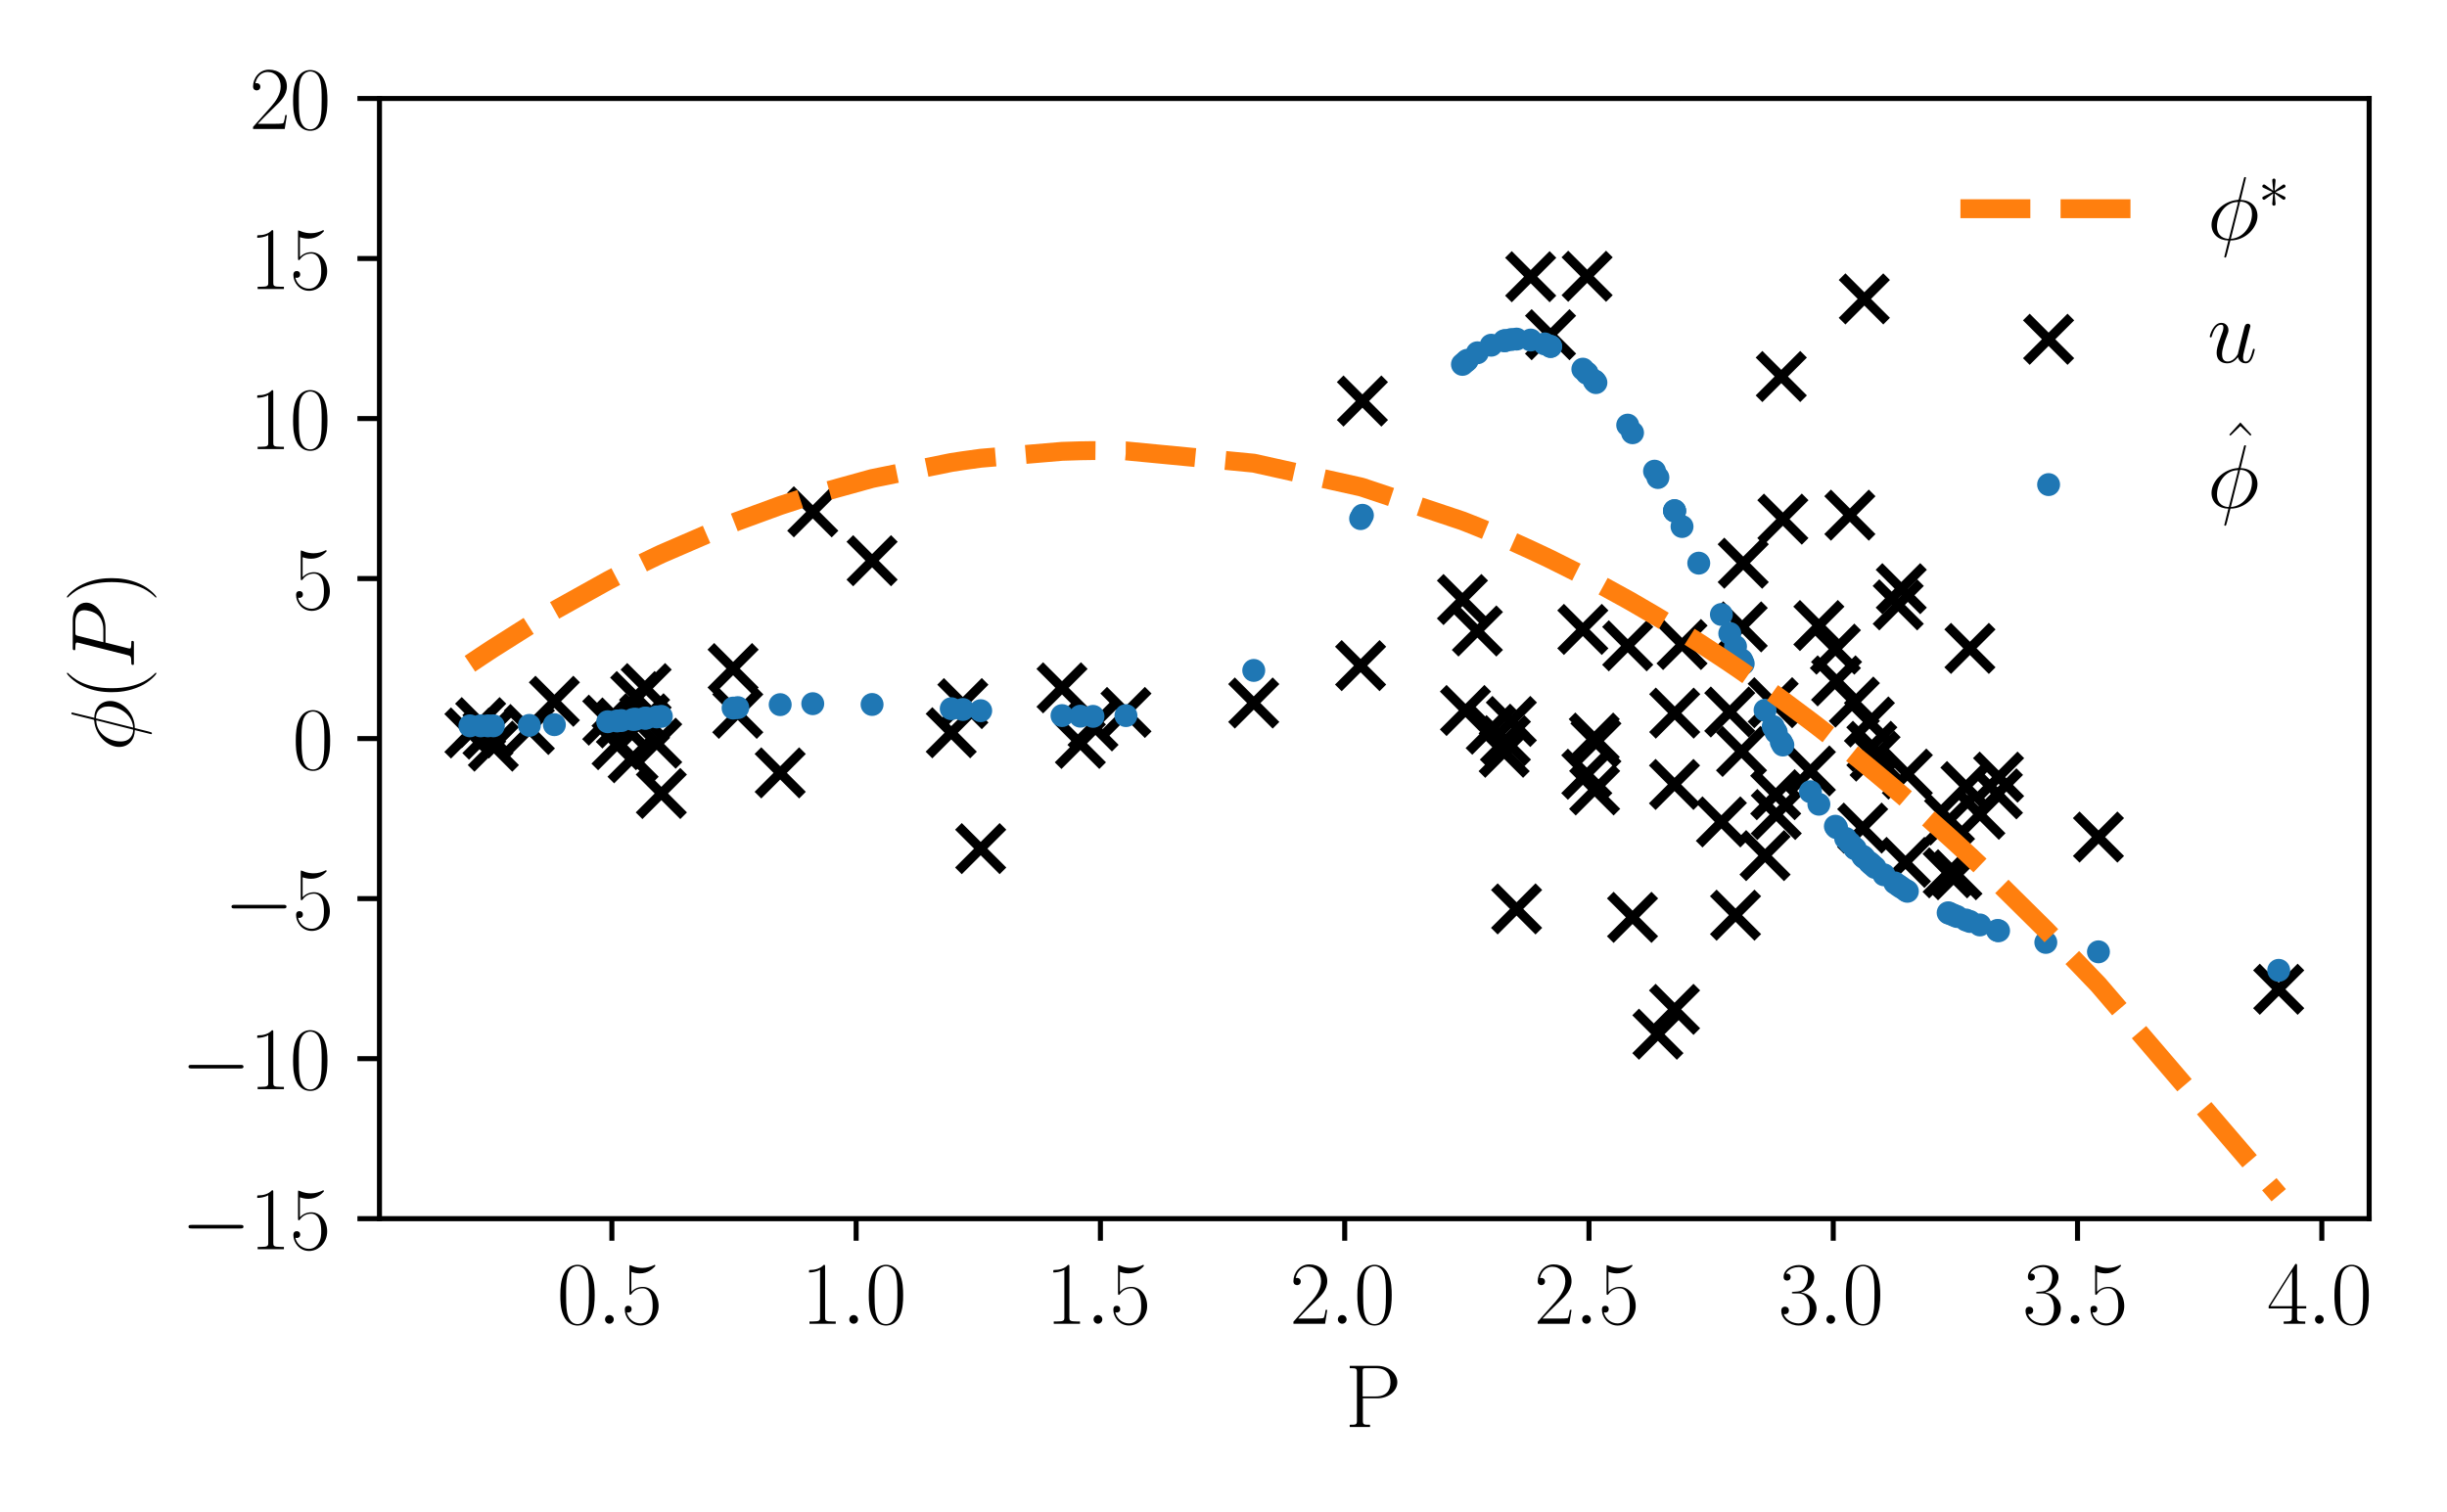 <?xml version="1.0" encoding="utf-8" standalone="no"?>
<!DOCTYPE svg PUBLIC "-//W3C//DTD SVG 1.1//EN"
  "http://www.w3.org/Graphics/SVG/1.1/DTD/svg11.dtd">
<svg xmlns:xlink="http://www.w3.org/1999/xlink" width="388.543pt" height="240.133pt" viewBox="0 0 388.543 240.133" xmlns="http://www.w3.org/2000/svg" version="1.1">
 <defs>
  <style type="text/css">*{stroke-linejoin: round; stroke-linecap: butt}</style>
 </defs>
 <g id="figure_1">
  <g id="patch_1">
   <path d="M 0 240.133 
L 388.543 240.133 
L 388.543 0 
L 0 0 
z
" style="fill: #ffffff"/>
  </g>
  <g id="axes_1">
   <g id="patch_2">
    <path d="M 60.253 193.537 
L 376.183 193.537 
L 376.183 15.643 
L 60.253 15.643 
z
" style="fill: #ffffff"/>
   </g>
   <g id="PathCollection_1">
    <defs>
     <path id="md835c0e256" d="M -3.536 3.536 
L 3.536 -3.536 
M -3.536 -3.536 
L 3.536 3.536 
" style="stroke: #000000; stroke-width: 1.5"/>
    </defs>
    <g clip-path="url(#p537d6cb569)">
     <use xlink:href="#md835c0e256" x="74.613" y="116.404" style="stroke: #000000; stroke-width: 1.5"/>
     <use xlink:href="#md835c0e256" x="77.476" y="116.592" style="stroke: #000000; stroke-width: 1.5"/>
     <use xlink:href="#md835c0e256" x="78.337" y="118.497" style="stroke: #000000; stroke-width: 1.5"/>
     <use xlink:href="#md835c0e256" x="76.321" y="114.762" style="stroke: #000000; stroke-width: 1.5"/>
     <use xlink:href="#md835c0e256" x="84.058" y="115.852" style="stroke: #000000; stroke-width: 1.5"/>
     <use xlink:href="#md835c0e256" x="88.028" y="111.372" style="stroke: #000000; stroke-width: 1.5"/>
     <use xlink:href="#md835c0e256" x="97.975" y="118.264" style="stroke: #000000; stroke-width: 1.5"/>
     <use xlink:href="#md835c0e256" x="96.498" y="114.368" style="stroke: #000000; stroke-width: 1.5"/>
     <use xlink:href="#md835c0e256" x="100.52" y="120.344" style="stroke: #000000; stroke-width: 1.5"/>
     <use xlink:href="#md835c0e256" x="98.66" y="114.811" style="stroke: #000000; stroke-width: 1.5"/>
     <use xlink:href="#md835c0e256" x="100.936" y="110.62" style="stroke: #000000; stroke-width: 1.5"/>
     <use xlink:href="#md835c0e256" x="105.012" y="126.015" style="stroke: #000000; stroke-width: 1.5"/>
     <use xlink:href="#md835c0e256" x="102.351" y="114.148" style="stroke: #000000; stroke-width: 1.5"/>
     <use xlink:href="#md835c0e256" x="104.273" y="118.028" style="stroke: #000000; stroke-width: 1.5"/>
     <use xlink:href="#md835c0e256" x="102.599" y="109.354" style="stroke: #000000; stroke-width: 1.5"/>
     <use xlink:href="#md835c0e256" x="117.146" y="113.284" style="stroke: #000000; stroke-width: 1.5"/>
     <use xlink:href="#md835c0e256" x="123.882" y="122.741" style="stroke: #000000; stroke-width: 1.5"/>
     <use xlink:href="#md835c0e256" x="116.404" y="106.174" style="stroke: #000000; stroke-width: 1.5"/>
     <use xlink:href="#md835c0e256" x="138.472" y="89.045" style="stroke: #000000; stroke-width: 1.5"/>
     <use xlink:href="#md835c0e256" x="155.72" y="134.768" style="stroke: #000000; stroke-width: 1.5"/>
     <use xlink:href="#md835c0e256" x="129.054" y="81.281" style="stroke: #000000; stroke-width: 1.5"/>
     <use xlink:href="#md835c0e256" x="151.041" y="116.368" style="stroke: #000000; stroke-width: 1.5"/>
     <use xlink:href="#md835c0e256" x="152.884" y="111.739" style="stroke: #000000; stroke-width: 1.5"/>
     <use xlink:href="#md835c0e256" x="171.545" y="118.06" style="stroke: #000000; stroke-width: 1.5"/>
     <use xlink:href="#md835c0e256" x="168.631" y="109.235" style="stroke: #000000; stroke-width: 1.5"/>
     <use xlink:href="#md835c0e256" x="173.552" y="115.281" style="stroke: #000000; stroke-width: 1.5"/>
     <use xlink:href="#md835c0e256" x="178.783" y="113.142" style="stroke: #000000; stroke-width: 1.5"/>
     <use xlink:href="#md835c0e256" x="199.075" y="111.645" style="stroke: #000000; stroke-width: 1.5"/>
     <use xlink:href="#md835c0e256" x="216.328" y="63.69" style="stroke: #000000; stroke-width: 1.5"/>
     <use xlink:href="#md835c0e256" x="232.691" y="112.834" style="stroke: #000000; stroke-width: 1.5"/>
     <use xlink:href="#md835c0e256" x="236.778" y="115.799" style="stroke: #000000; stroke-width: 1.5"/>
     <use xlink:href="#md835c0e256" x="239.978" y="114.575" style="stroke: #000000; stroke-width: 1.5"/>
     <use xlink:href="#md835c0e256" x="240.809" y="144.343" style="stroke: #000000; stroke-width: 1.5"/>
     <use xlink:href="#md835c0e256" x="216.042" y="105.708" style="stroke: #000000; stroke-width: 1.5"/>
     <use xlink:href="#md835c0e256" x="239.036" y="117.623" style="stroke: #000000; stroke-width: 1.5"/>
     <use xlink:href="#md835c0e256" x="238.836" y="119.467" style="stroke: #000000; stroke-width: 1.5"/>
     <use xlink:href="#md835c0e256" x="232.212" y="95.212" style="stroke: #000000; stroke-width: 1.5"/>
     <use xlink:href="#md835c0e256" x="265.919" y="113.25" style="stroke: #000000; stroke-width: 1.5"/>
     <use xlink:href="#md835c0e256" x="273.329" y="130.526" style="stroke: #000000; stroke-width: 1.5"/>
     <use xlink:href="#md835c0e256" x="253.139" y="117.211" style="stroke: #000000; stroke-width: 1.5"/>
     <use xlink:href="#md835c0e256" x="253.204" y="125.447" style="stroke: #000000; stroke-width: 1.5"/>
     <use xlink:href="#md835c0e256" x="251.96" y="122.951" style="stroke: #000000; stroke-width: 1.5"/>
     <use xlink:href="#md835c0e256" x="244.501" y="-1" style="stroke: #000000; stroke-width: 1.5"/>
     <use xlink:href="#md835c0e256" x="260.554" y="-1" style="stroke: #000000; stroke-width: 1.5"/>
     <use xlink:href="#md835c0e256" x="280.263" y="135.879" style="stroke: #000000; stroke-width: 1.5"/>
     <use xlink:href="#md835c0e256" x="263.246" y="164.242" style="stroke: #000000; stroke-width: 1.5"/>
     <use xlink:href="#md835c0e256" x="234.586" y="100.208" style="stroke: #000000; stroke-width: 1.5"/>
     <use xlink:href="#md835c0e256" x="265.884" y="124.574" style="stroke: #000000; stroke-width: 1.5"/>
     <use xlink:href="#md835c0e256" x="259.22" y="145.684" style="stroke: #000000; stroke-width: 1.5"/>
     <use xlink:href="#md835c0e256" x="249.691" y="-1" style="stroke: #000000; stroke-width: 1.5"/>
     <use xlink:href="#md835c0e256" x="261.667" y="-1" style="stroke: #000000; stroke-width: 1.5"/>
     <use xlink:href="#md835c0e256" x="324.842" y="217.469" style="stroke: #000000; stroke-width: 1.5"/>
     <use xlink:href="#md835c0e256" x="309.553" y="130.213" style="stroke: #000000; stroke-width: 1.5"/>
     <use xlink:href="#md835c0e256" x="281.954" y="126.203" style="stroke: #000000; stroke-width: 1.5"/>
     <use xlink:href="#md835c0e256" x="253.407" y="117.907" style="stroke: #000000; stroke-width: 1.5"/>
     <use xlink:href="#md835c0e256" x="252.009" y="43.874" style="stroke: #000000; stroke-width: 1.5"/>
     <use xlink:href="#md835c0e256" x="296.833" y="114.654" style="stroke: #000000; stroke-width: 1.5"/>
     <use xlink:href="#md835c0e256" x="300.866" y="240.624" style="stroke: #000000; stroke-width: 1.5"/>
     <use xlink:href="#md835c0e256" x="282.044" y="129.35" style="stroke: #000000; stroke-width: 1.5"/>
     <use xlink:href="#md835c0e256" x="276.524" y="119.334" style="stroke: #000000; stroke-width: 1.5"/>
     <use xlink:href="#md835c0e256" x="274.658" y="113.071" style="stroke: #000000; stroke-width: 1.5"/>
     <use xlink:href="#md835c0e256" x="291.428" y="103.09" style="stroke: #000000; stroke-width: 1.5"/>
     <use xlink:href="#md835c0e256" x="295.765" y="131.509" style="stroke: #000000; stroke-width: 1.5"/>
     <use xlink:href="#md835c0e256" x="269.736" y="11.96" style="stroke: #000000; stroke-width: 1.5"/>
     <use xlink:href="#md835c0e256" x="301.89" y="93.489" style="stroke: #000000; stroke-width: 1.5"/>
     <use xlink:href="#md835c0e256" x="312.791" y="102.97" style="stroke: #000000; stroke-width: 1.5"/>
     <use xlink:href="#md835c0e256" x="317.164" y="126.071" style="stroke: #000000; stroke-width: 1.5"/>
     <use xlink:href="#md835c0e256" x="293.059" y="281.131" style="stroke: #000000; stroke-width: 1.5"/>
     <use xlink:href="#md835c0e256" x="243.048" y="43.944" style="stroke: #000000; stroke-width: 1.5"/>
     <use xlink:href="#md835c0e256" x="276.635" y="99.555" style="stroke: #000000; stroke-width: 1.5"/>
     <use xlink:href="#md835c0e256" x="287.466" y="122.434" style="stroke: #000000; stroke-width: 1.5"/>
     <use xlink:href="#md835c0e256" x="267.079" y="102.355" style="stroke: #000000; stroke-width: 1.5"/>
     <use xlink:href="#md835c0e256" x="294.445" y="111.495" style="stroke: #000000; stroke-width: 1.5"/>
     <use xlink:href="#md835c0e256" x="312.156" y="124.912" style="stroke: #000000; stroke-width: 1.5"/>
     <use xlink:href="#md835c0e256" x="302.858" y="122.929" style="stroke: #000000; stroke-width: 1.5"/>
     <use xlink:href="#md835c0e256" x="265.89" y="160.295" style="stroke: #000000; stroke-width: 1.5"/>
     <use xlink:href="#md835c0e256" x="246.202" y="53.152" style="stroke: #000000; stroke-width: 1.5"/>
     <use xlink:href="#md835c0e256" x="275.573" y="145.339" style="stroke: #000000; stroke-width: 1.5"/>
     <use xlink:href="#md835c0e256" x="258.453" y="102.563" style="stroke: #000000; stroke-width: 1.5"/>
     <use xlink:href="#md835c0e256" x="310.172" y="259.056" style="stroke: #000000; stroke-width: 1.5"/>
     <use xlink:href="#md835c0e256" x="277.532" y="-1" style="stroke: #000000; stroke-width: 1.5"/>
     <use xlink:href="#md835c0e256" x="282.55" y="-1" style="stroke: #000000; stroke-width: 1.5"/>
     <use xlink:href="#md835c0e256" x="302.557" y="136.953" style="stroke: #000000; stroke-width: 1.5"/>
     <use xlink:href="#md835c0e256" x="281.557" y="111.596" style="stroke: #000000; stroke-width: 1.5"/>
     <use xlink:href="#md835c0e256" x="297.217" y="118.518" style="stroke: #000000; stroke-width: 1.5"/>
     <use xlink:href="#md835c0e256" x="294.608" y="326.264" style="stroke: #000000; stroke-width: 1.5"/>
     <use xlink:href="#md835c0e256" x="279.048" y="-1" style="stroke: #000000; stroke-width: 1.5"/>
     <use xlink:href="#md835c0e256" x="313.428" y="-1" style="stroke: #000000; stroke-width: 1.5"/>
     <use xlink:href="#md835c0e256" x="333.2" y="132.933" style="stroke: #000000; stroke-width: 1.5"/>
     <use xlink:href="#md835c0e256" x="309.334" y="138.617" style="stroke: #000000; stroke-width: 1.5"/>
     <use xlink:href="#md835c0e256" x="276.794" y="89.441" style="stroke: #000000; stroke-width: 1.5"/>
     <use xlink:href="#md835c0e256" x="361.822" y="157.105" style="stroke: #000000; stroke-width: 1.5"/>
     <use xlink:href="#md835c0e256" x="282.838" y="59.794" style="stroke: #000000; stroke-width: 1.5"/>
     <use xlink:href="#md835c0e256" x="291.615" y="108.13" style="stroke: #000000; stroke-width: 1.5"/>
     <use xlink:href="#md835c0e256" x="301.408" y="96.061" style="stroke: #000000; stroke-width: 1.5"/>
     <use xlink:href="#md835c0e256" x="314.373" y="129.317" style="stroke: #000000; stroke-width: 1.5"/>
     <use xlink:href="#md835c0e256" x="296.027" y="47.469" style="stroke: #000000; stroke-width: 1.5"/>
     <use xlink:href="#md835c0e256" x="317.342" y="123.416" style="stroke: #000000; stroke-width: 1.5"/>
     <use xlink:href="#md835c0e256" x="297.73" y="120.081" style="stroke: #000000; stroke-width: 1.5"/>
     <use xlink:href="#md835c0e256" x="288.807" y="99.339" style="stroke: #000000; stroke-width: 1.5"/>
     <use xlink:href="#md835c0e256" x="310.733" y="138.919" style="stroke: #000000; stroke-width: 1.5"/>
     <use xlink:href="#md835c0e256" x="251.33" y="99.956" style="stroke: #000000; stroke-width: 1.5"/>
     <use xlink:href="#md835c0e256" x="283.091" y="82.444" style="stroke: #000000; stroke-width: 1.5"/>
     <use xlink:href="#md835c0e256" x="293.73" y="81.813" style="stroke: #000000; stroke-width: 1.5"/>
    </g>
   </g>
   <g id="PathCollection_2">
    <defs>
     <path id="m9a27a189e3" d="M 0 1.323 
C 0.351 1.323 0.687 1.183 0.935 0.935 
C 1.183 0.687 1.323 0.351 1.323 0 
C 1.323 -0.351 1.183 -0.687 0.935 -0.935 
C 0.687 -1.183 0.351 -1.323 0 -1.323 
C -0.351 -1.323 -0.687 -1.183 -0.935 -0.935 
C -1.183 -0.687 -1.323 -0.351 -1.323 0 
C -1.323 0.351 -1.183 0.687 -0.935 0.935 
C -0.687 1.183 -0.351 1.323 0 1.323 
z
" style="stroke: #1f77b4"/>
    </defs>
    <g clip-path="url(#p537d6cb569)">
     <use xlink:href="#m9a27a189e3" x="74.613" y="115.269" style="fill: #1f77b4; stroke: #1f77b4"/>
     <use xlink:href="#m9a27a189e3" x="77.476" y="115.269" style="fill: #1f77b4; stroke: #1f77b4"/>
     <use xlink:href="#m9a27a189e3" x="78.337" y="115.266" style="fill: #1f77b4; stroke: #1f77b4"/>
     <use xlink:href="#m9a27a189e3" x="76.321" y="115.271" style="fill: #1f77b4; stroke: #1f77b4"/>
     <use xlink:href="#m9a27a189e3" x="84.058" y="115.196" style="fill: #1f77b4; stroke: #1f77b4"/>
     <use xlink:href="#m9a27a189e3" x="88.028" y="115.086" style="fill: #1f77b4; stroke: #1f77b4"/>
     <use xlink:href="#m9a27a189e3" x="97.975" y="114.492" style="fill: #1f77b4; stroke: #1f77b4"/>
     <use xlink:href="#m9a27a189e3" x="96.498" y="114.614" style="fill: #1f77b4; stroke: #1f77b4"/>
     <use xlink:href="#m9a27a189e3" x="100.52" y="114.255" style="fill: #1f77b4; stroke: #1f77b4"/>
     <use xlink:href="#m9a27a189e3" x="98.66" y="114.432" style="fill: #1f77b4; stroke: #1f77b4"/>
     <use xlink:href="#m9a27a189e3" x="100.936" y="114.214" style="fill: #1f77b4; stroke: #1f77b4"/>
     <use xlink:href="#m9a27a189e3" x="105.012" y="113.765" style="fill: #1f77b4; stroke: #1f77b4"/>
     <use xlink:href="#m9a27a189e3" x="102.351" y="114.065" style="fill: #1f77b4; stroke: #1f77b4"/>
     <use xlink:href="#m9a27a189e3" x="104.273" y="113.85" style="fill: #1f77b4; stroke: #1f77b4"/>
     <use xlink:href="#m9a27a189e3" x="102.599" y="114.038" style="fill: #1f77b4; stroke: #1f77b4"/>
     <use xlink:href="#m9a27a189e3" x="117.146" y="112.378" style="fill: #1f77b4; stroke: #1f77b4"/>
     <use xlink:href="#m9a27a189e3" x="123.882" y="111.903" style="fill: #1f77b4; stroke: #1f77b4"/>
     <use xlink:href="#m9a27a189e3" x="116.404" y="112.448" style="fill: #1f77b4; stroke: #1f77b4"/>
     <use xlink:href="#m9a27a189e3" x="138.472" y="111.877" style="fill: #1f77b4; stroke: #1f77b4"/>
     <use xlink:href="#m9a27a189e3" x="155.72" y="112.865" style="fill: #1f77b4; stroke: #1f77b4"/>
     <use xlink:href="#m9a27a189e3" x="129.054" y="111.752" style="fill: #1f77b4; stroke: #1f77b4"/>
     <use xlink:href="#m9a27a189e3" x="151.041" y="112.548" style="fill: #1f77b4; stroke: #1f77b4"/>
     <use xlink:href="#m9a27a189e3" x="152.884" y="112.671" style="fill: #1f77b4; stroke: #1f77b4"/>
     <use xlink:href="#m9a27a189e3" x="171.545" y="113.735" style="fill: #1f77b4; stroke: #1f77b4"/>
     <use xlink:href="#m9a27a189e3" x="168.631" y="113.642" style="fill: #1f77b4; stroke: #1f77b4"/>
     <use xlink:href="#m9a27a189e3" x="173.552" y="113.764" style="fill: #1f77b4; stroke: #1f77b4"/>
     <use xlink:href="#m9a27a189e3" x="178.783" y="113.645" style="fill: #1f77b4; stroke: #1f77b4"/>
     <use xlink:href="#m9a27a189e3" x="199.075" y="106.469" style="fill: #1f77b4; stroke: #1f77b4"/>
     <use xlink:href="#m9a27a189e3" x="216.328" y="81.833" style="fill: #1f77b4; stroke: #1f77b4"/>
     <use xlink:href="#m9a27a189e3" x="232.691" y="57.452" style="fill: #1f77b4; stroke: #1f77b4"/>
     <use xlink:href="#m9a27a189e3" x="236.778" y="54.822" style="fill: #1f77b4; stroke: #1f77b4"/>
     <use xlink:href="#m9a27a189e3" x="239.978" y="53.92" style="fill: #1f77b4; stroke: #1f77b4"/>
     <use xlink:href="#m9a27a189e3" x="240.809" y="53.851" style="fill: #1f77b4; stroke: #1f77b4"/>
     <use xlink:href="#m9a27a189e3" x="216.042" y="82.36" style="fill: #1f77b4; stroke: #1f77b4"/>
     <use xlink:href="#m9a27a189e3" x="239.036" y="54.081" style="fill: #1f77b4; stroke: #1f77b4"/>
     <use xlink:href="#m9a27a189e3" x="238.836" y="54.126" style="fill: #1f77b4; stroke: #1f77b4"/>
     <use xlink:href="#m9a27a189e3" x="232.212" y="57.869" style="fill: #1f77b4; stroke: #1f77b4"/>
     <use xlink:href="#m9a27a189e3" x="265.919" y="81.172" style="fill: #1f77b4; stroke: #1f77b4"/>
     <use xlink:href="#m9a27a189e3" x="273.329" y="97.583" style="fill: #1f77b4; stroke: #1f77b4"/>
     <use xlink:href="#m9a27a189e3" x="253.139" y="60.465" style="fill: #1f77b4; stroke: #1f77b4"/>
     <use xlink:href="#m9a27a189e3" x="253.204" y="60.537" style="fill: #1f77b4; stroke: #1f77b4"/>
     <use xlink:href="#m9a27a189e3" x="251.96" y="59.233" style="fill: #1f77b4; stroke: #1f77b4"/>
     <use xlink:href="#m9a27a189e3" x="232.973" y="57.217" style="fill: #1f77b4; stroke: #1f77b4"/>
     <use xlink:href="#m9a27a189e3" x="280.263" y="112.794" style="fill: #1f77b4; stroke: #1f77b4"/>
     <use xlink:href="#m9a27a189e3" x="263.246" y="75.835" style="fill: #1f77b4; stroke: #1f77b4"/>
     <use xlink:href="#m9a27a189e3" x="234.586" y="56.026" style="fill: #1f77b4; stroke: #1f77b4"/>
     <use xlink:href="#m9a27a189e3" x="265.884" y="81.1" style="fill: #1f77b4; stroke: #1f77b4"/>
     <use xlink:href="#m9a27a189e3" x="259.22" y="68.725" style="fill: #1f77b4; stroke: #1f77b4"/>
     <use xlink:href="#m9a27a189e3" x="246.222" y="55.021" style="fill: #1f77b4; stroke: #1f77b4"/>
     <use xlink:href="#m9a27a189e3" x="324.842" y="149.663" style="fill: #1f77b4; stroke: #1f77b4"/>
     <use xlink:href="#m9a27a189e3" x="309.553" y="145.055" style="fill: #1f77b4; stroke: #1f77b4"/>
     <use xlink:href="#m9a27a189e3" x="281.954" y="116.161" style="fill: #1f77b4; stroke: #1f77b4"/>
     <use xlink:href="#m9a27a189e3" x="253.407" y="60.762" style="fill: #1f77b4; stroke: #1f77b4"/>
     <use xlink:href="#m9a27a189e3" x="252.009" y="59.282" style="fill: #1f77b4; stroke: #1f77b4"/>
     <use xlink:href="#m9a27a189e3" x="296.833" y="136.971" style="fill: #1f77b4; stroke: #1f77b4"/>
     <use xlink:href="#m9a27a189e3" x="300.866" y="140.213" style="fill: #1f77b4; stroke: #1f77b4"/>
     <use xlink:href="#m9a27a189e3" x="282.044" y="116.334" style="fill: #1f77b4; stroke: #1f77b4"/>
     <use xlink:href="#m9a27a189e3" x="276.524" y="104.793" style="fill: #1f77b4; stroke: #1f77b4"/>
     <use xlink:href="#m9a27a189e3" x="274.658" y="100.604" style="fill: #1f77b4; stroke: #1f77b4"/>
     <use xlink:href="#m9a27a189e3" x="291.428" y="131.214" style="fill: #1f77b4; stroke: #1f77b4"/>
     <use xlink:href="#m9a27a189e3" x="295.765" y="135.973" style="fill: #1f77b4; stroke: #1f77b4"/>
     <use xlink:href="#m9a27a189e3" x="269.736" y="89.434" style="fill: #1f77b4; stroke: #1f77b4"/>
     <use xlink:href="#m9a27a189e3" x="301.89" y="140.919" style="fill: #1f77b4; stroke: #1f77b4"/>
     <use xlink:href="#m9a27a189e3" x="312.791" y="146.337" style="fill: #1f77b4; stroke: #1f77b4"/>
     <use xlink:href="#m9a27a189e3" x="317.164" y="147.764" style="fill: #1f77b4; stroke: #1f77b4"/>
     <use xlink:href="#m9a27a189e3" x="293.059" y="133.145" style="fill: #1f77b4; stroke: #1f77b4"/>
     <use xlink:href="#m9a27a189e3" x="243.048" y="53.997" style="fill: #1f77b4; stroke: #1f77b4"/>
     <use xlink:href="#m9a27a189e3" x="276.635" y="105.039" style="fill: #1f77b4; stroke: #1f77b4"/>
     <use xlink:href="#m9a27a189e3" x="287.466" y="125.735" style="fill: #1f77b4; stroke: #1f77b4"/>
     <use xlink:href="#m9a27a189e3" x="267.079" y="83.617" style="fill: #1f77b4; stroke: #1f77b4"/>
     <use xlink:href="#m9a27a189e3" x="294.445" y="134.649" style="fill: #1f77b4; stroke: #1f77b4"/>
     <use xlink:href="#m9a27a189e3" x="312.156" y="146.103" style="fill: #1f77b4; stroke: #1f77b4"/>
     <use xlink:href="#m9a27a189e3" x="302.858" y="141.548" style="fill: #1f77b4; stroke: #1f77b4"/>
     <use xlink:href="#m9a27a189e3" x="265.89" y="81.112" style="fill: #1f77b4; stroke: #1f77b4"/>
     <use xlink:href="#m9a27a189e3" x="246.202" y="55.011" style="fill: #1f77b4; stroke: #1f77b4"/>
     <use xlink:href="#m9a27a189e3" x="275.573" y="102.667" style="fill: #1f77b4; stroke: #1f77b4"/>
     <use xlink:href="#m9a27a189e3" x="258.453" y="67.513" style="fill: #1f77b4; stroke: #1f77b4"/>
     <use xlink:href="#m9a27a189e3" x="310.172" y="145.317" style="fill: #1f77b4; stroke: #1f77b4"/>
     <use xlink:href="#m9a27a189e3" x="245.264" y="54.612" style="fill: #1f77b4; stroke: #1f77b4"/>
     <use xlink:href="#m9a27a189e3" x="302.557" y="141.356" style="fill: #1f77b4; stroke: #1f77b4"/>
     <use xlink:href="#m9a27a189e3" x="281.557" y="115.387" style="fill: #1f77b4; stroke: #1f77b4"/>
     <use xlink:href="#m9a27a189e3" x="297.217" y="137.314" style="fill: #1f77b4; stroke: #1f77b4"/>
     <use xlink:href="#m9a27a189e3" x="294.608" y="134.819" style="fill: #1f77b4; stroke: #1f77b4"/>
     <use xlink:href="#m9a27a189e3" x="262.714" y="74.827" style="fill: #1f77b4; stroke: #1f77b4"/>
     <use xlink:href="#m9a27a189e3" x="333.2" y="151.159" style="fill: #1f77b4; stroke: #1f77b4"/>
     <use xlink:href="#m9a27a189e3" x="309.334" y="144.96" style="fill: #1f77b4; stroke: #1f77b4"/>
     <use xlink:href="#m9a27a189e3" x="276.794" y="105.39" style="fill: #1f77b4; stroke: #1f77b4"/>
     <use xlink:href="#m9a27a189e3" x="361.822" y="154.098" style="fill: #1f77b4; stroke: #1f77b4"/>
     <use xlink:href="#m9a27a189e3" x="282.838" y="117.847" style="fill: #1f77b4; stroke: #1f77b4"/>
     <use xlink:href="#m9a27a189e3" x="291.615" y="131.443" style="fill: #1f77b4; stroke: #1f77b4"/>
     <use xlink:href="#m9a27a189e3" x="301.408" y="140.592" style="fill: #1f77b4; stroke: #1f77b4"/>
     <use xlink:href="#m9a27a189e3" x="314.373" y="146.889" style="fill: #1f77b4; stroke: #1f77b4"/>
     <use xlink:href="#m9a27a189e3" x="296.027" y="136.224" style="fill: #1f77b4; stroke: #1f77b4"/>
     <use xlink:href="#m9a27a189e3" x="317.342" y="147.816" style="fill: #1f77b4; stroke: #1f77b4"/>
     <use xlink:href="#m9a27a189e3" x="297.73" y="137.761" style="fill: #1f77b4; stroke: #1f77b4"/>
     <use xlink:href="#m9a27a189e3" x="288.807" y="127.718" style="fill: #1f77b4; stroke: #1f77b4"/>
     <use xlink:href="#m9a27a189e3" x="310.733" y="145.548" style="fill: #1f77b4; stroke: #1f77b4"/>
     <use xlink:href="#m9a27a189e3" x="251.33" y="58.626" style="fill: #1f77b4; stroke: #1f77b4"/>
     <use xlink:href="#m9a27a189e3" x="283.091" y="118.318" style="fill: #1f77b4; stroke: #1f77b4"/>
     <use xlink:href="#m9a27a189e3" x="293.73" y="133.888" style="fill: #1f77b4; stroke: #1f77b4"/>
     <use xlink:href="#m9a27a189e3" x="299.145" y="138.925" style="fill: #1f77b4; stroke: #1f77b4"/>
    </g>
   </g>
   <g id="matplotlib.axis_1">
    <g id="xtick_1">
     <g id="line2d_1">
      <defs>
       <path id="m63608039f7" d="M 0 0 
L 0 3.5 
" style="stroke: #000000; stroke-width: 0.8"/>
      </defs>
      <g>
       <use xlink:href="#m63608039f7" x="97.154" y="193.537" style="stroke: #000000; stroke-width: 0.8"/>
      </g>
     </g>
     <g id="text_1">
      <!-- $\mathdefault{0.5}$ -->
      <g transform="translate(88.429 210.223) scale(0.14 -0.14)">
       <defs>
        <path id="CMR17-30" d="M 2688 2025 
C 2688 2416 2682 3080 2413 3591 
C 2176 4039 1798 4198 1466 4198 
C 1158 4198 768 4058 525 3597 
C 269 3118 243 2524 243 2025 
C 243 1661 250 1106 448 619 
C 723 -39 1216 -128 1466 -128 
C 1760 -128 2208 -7 2470 600 
C 2662 1042 2688 1559 2688 2025 
z
M 1466 -26 
C 1056 -26 813 325 723 812 
C 653 1188 653 1738 653 2096 
C 653 2588 653 2997 736 3387 
C 858 3929 1216 4096 1466 4096 
C 1728 4096 2067 3923 2189 3400 
C 2272 3036 2278 2607 2278 2096 
C 2278 1680 2278 1169 2202 792 
C 2067 95 1690 -26 1466 -26 
z
" transform="scale(0.016)"/>
        <path id="CMMI12-3a" d="M 1178 307 
C 1178 492 1024 619 870 619 
C 685 619 557 466 557 313 
C 557 128 710 0 864 0 
C 1050 0 1178 153 1178 307 
z
" transform="scale(0.016)"/>
        <path id="CMR17-35" d="M 730 3692 
C 794 3666 1056 3584 1325 3584 
C 1920 3584 2246 3911 2432 4100 
C 2432 4157 2432 4192 2394 4192 
C 2387 4192 2374 4192 2323 4163 
C 2099 4058 1837 3973 1517 3973 
C 1325 3973 1037 3999 723 4139 
C 653 4171 640 4171 634 4171 
C 602 4171 595 4164 595 4037 
L 595 2203 
C 595 2089 595 2057 659 2057 
C 691 2057 704 2070 736 2114 
C 941 2401 1222 2522 1542 2522 
C 1766 2522 2246 2382 2246 1289 
C 2246 1085 2246 715 2054 421 
C 1894 159 1645 25 1370 25 
C 947 25 518 320 403 814 
C 429 807 480 795 506 795 
C 589 795 749 840 749 1038 
C 749 1210 627 1280 506 1280 
C 358 1280 262 1190 262 1011 
C 262 454 704 -128 1382 -128 
C 2042 -128 2669 440 2669 1264 
C 2669 2030 2170 2624 1549 2624 
C 1222 2624 947 2503 730 2274 
L 730 3692 
z
" transform="scale(0.016)"/>
       </defs>
       <use xlink:href="#CMR17-30" transform="scale(0.996)"/>
       <use xlink:href="#CMMI12-3a" transform="translate(45.69 0) scale(0.996)"/>
       <use xlink:href="#CMR17-35" transform="translate(72.788 0) scale(0.996)"/>
      </g>
     </g>
    </g>
    <g id="xtick_2">
     <g id="line2d_2">
      <g>
       <use xlink:href="#m63608039f7" x="135.942" y="193.537" style="stroke: #000000; stroke-width: 0.8"/>
      </g>
     </g>
     <g id="text_2">
      <!-- $\mathdefault{1.0}$ -->
      <g transform="translate(127.216 210.223) scale(0.14 -0.14)">
       <defs>
        <path id="CMR17-31" d="M 1702 4058 
C 1702 4192 1696 4192 1606 4192 
C 1357 3916 979 3827 621 3827 
C 602 3827 570 3827 563 3808 
C 557 3795 557 3782 557 3648 
C 755 3648 1088 3686 1344 3839 
L 1344 461 
C 1344 236 1331 160 781 160 
L 589 160 
L 589 0 
C 896 0 1216 0 1523 0 
C 1830 0 2150 0 2458 0 
L 2458 160 
L 2266 160 
C 1715 160 1702 230 1702 458 
L 1702 4058 
z
" transform="scale(0.016)"/>
       </defs>
       <use xlink:href="#CMR17-31" transform="scale(0.996)"/>
       <use xlink:href="#CMMI12-3a" transform="translate(45.69 0) scale(0.996)"/>
       <use xlink:href="#CMR17-30" transform="translate(72.788 0) scale(0.996)"/>
      </g>
     </g>
    </g>
    <g id="xtick_3">
     <g id="line2d_3">
      <g>
       <use xlink:href="#m63608039f7" x="174.729" y="193.537" style="stroke: #000000; stroke-width: 0.8"/>
      </g>
     </g>
     <g id="text_3">
      <!-- $\mathdefault{1.5}$ -->
      <g transform="translate(166.004 210.223) scale(0.14 -0.14)">
       <use xlink:href="#CMR17-31" transform="scale(0.996)"/>
       <use xlink:href="#CMMI12-3a" transform="translate(45.69 0) scale(0.996)"/>
       <use xlink:href="#CMR17-35" transform="translate(72.788 0) scale(0.996)"/>
      </g>
     </g>
    </g>
    <g id="xtick_4">
     <g id="line2d_4">
      <g>
       <use xlink:href="#m63608039f7" x="213.516" y="193.537" style="stroke: #000000; stroke-width: 0.8"/>
      </g>
     </g>
     <g id="text_4">
      <!-- $\mathdefault{2.0}$ -->
      <g transform="translate(204.791 210.223) scale(0.14 -0.14)">
       <defs>
        <path id="CMR17-32" d="M 2669 989 
L 2554 989 
C 2490 536 2438 459 2413 420 
C 2381 369 1920 369 1830 369 
L 602 369 
C 832 619 1280 1072 1824 1597 
C 2214 1967 2669 2402 2669 3035 
C 2669 3790 2067 4224 1395 4224 
C 691 4224 262 3604 262 3030 
C 262 2780 448 2748 525 2748 
C 589 2748 781 2787 781 3010 
C 781 3207 614 3264 525 3264 
C 486 3264 448 3258 422 3245 
C 544 3790 915 4058 1306 4058 
C 1862 4058 2227 3617 2227 3035 
C 2227 2479 1901 2000 1536 1584 
L 262 146 
L 262 0 
L 2515 0 
L 2669 989 
z
" transform="scale(0.016)"/>
       </defs>
       <use xlink:href="#CMR17-32" transform="scale(0.996)"/>
       <use xlink:href="#CMMI12-3a" transform="translate(45.69 0) scale(0.996)"/>
       <use xlink:href="#CMR17-30" transform="translate(72.788 0) scale(0.996)"/>
      </g>
     </g>
    </g>
    <g id="xtick_5">
     <g id="line2d_5">
      <g>
       <use xlink:href="#m63608039f7" x="252.303" y="193.537" style="stroke: #000000; stroke-width: 0.8"/>
      </g>
     </g>
     <g id="text_5">
      <!-- $\mathdefault{2.5}$ -->
      <g transform="translate(243.578 210.223) scale(0.14 -0.14)">
       <use xlink:href="#CMR17-32" transform="scale(0.996)"/>
       <use xlink:href="#CMMI12-3a" transform="translate(45.69 0) scale(0.996)"/>
       <use xlink:href="#CMR17-35" transform="translate(72.788 0) scale(0.996)"/>
      </g>
     </g>
    </g>
    <g id="xtick_6">
     <g id="line2d_6">
      <g>
       <use xlink:href="#m63608039f7" x="291.091" y="193.537" style="stroke: #000000; stroke-width: 0.8"/>
      </g>
     </g>
     <g id="text_6">
      <!-- $\mathdefault{3.0}$ -->
      <g transform="translate(282.365 210.223) scale(0.14 -0.14)">
       <defs>
        <path id="CMR17-33" d="M 1414 2157 
C 1984 2157 2234 1662 2234 1090 
C 2234 320 1824 25 1453 25 
C 1114 25 563 194 390 693 
C 422 680 454 680 486 680 
C 640 680 755 782 755 948 
C 755 1133 614 1216 486 1216 
C 378 1216 211 1165 211 926 
C 211 335 787 -128 1466 -128 
C 2176 -128 2720 430 2720 1085 
C 2720 1707 2208 2157 1600 2227 
C 2086 2328 2554 2756 2554 3329 
C 2554 3820 2048 4179 1472 4179 
C 890 4179 378 3829 378 3329 
C 378 3110 544 3072 627 3072 
C 762 3072 877 3155 877 3321 
C 877 3486 762 3569 627 3569 
C 602 3569 570 3569 544 3557 
C 730 3959 1235 4032 1459 4032 
C 1683 4032 2106 3925 2106 3320 
C 2106 3143 2080 2828 1862 2550 
C 1670 2304 1453 2304 1242 2284 
C 1210 2284 1062 2269 1037 2269 
C 992 2263 966 2257 966 2208 
C 966 2163 973 2157 1101 2157 
L 1414 2157 
z
" transform="scale(0.016)"/>
       </defs>
       <use xlink:href="#CMR17-33" transform="scale(0.996)"/>
       <use xlink:href="#CMMI12-3a" transform="translate(45.69 0) scale(0.996)"/>
       <use xlink:href="#CMR17-30" transform="translate(72.788 0) scale(0.996)"/>
      </g>
     </g>
    </g>
    <g id="xtick_7">
     <g id="line2d_7">
      <g>
       <use xlink:href="#m63608039f7" x="329.878" y="193.537" style="stroke: #000000; stroke-width: 0.8"/>
      </g>
     </g>
     <g id="text_7">
      <!-- $\mathdefault{3.5}$ -->
      <g transform="translate(321.153 210.223) scale(0.14 -0.14)">
       <use xlink:href="#CMR17-33" transform="scale(0.996)"/>
       <use xlink:href="#CMMI12-3a" transform="translate(45.69 0) scale(0.996)"/>
       <use xlink:href="#CMR17-35" transform="translate(72.788 0) scale(0.996)"/>
      </g>
     </g>
    </g>
    <g id="xtick_8">
     <g id="line2d_8">
      <g>
       <use xlink:href="#m63608039f7" x="368.665" y="193.537" style="stroke: #000000; stroke-width: 0.8"/>
      </g>
     </g>
     <g id="text_8">
      <!-- $\mathdefault{4.0}$ -->
      <g transform="translate(359.94 210.223) scale(0.14 -0.14)">
       <defs>
        <path id="CMR17-34" d="M 2150 4122 
C 2150 4256 2144 4256 2029 4256 
L 128 1254 
L 128 1088 
L 1779 1088 
L 1779 457 
C 1779 224 1766 160 1318 160 
L 1197 160 
L 1197 0 
C 1402 0 1747 0 1965 0 
C 2182 0 2528 0 2733 0 
L 2733 160 
L 2611 160 
C 2163 160 2150 224 2150 457 
L 2150 1088 
L 2803 1088 
L 2803 1254 
L 2150 1254 
L 2150 4122 
z
M 1798 3703 
L 1798 1254 
L 256 1254 
L 1798 3703 
z
" transform="scale(0.016)"/>
       </defs>
       <use xlink:href="#CMR17-34" transform="scale(0.996)"/>
       <use xlink:href="#CMMI12-3a" transform="translate(45.69 0) scale(0.996)"/>
       <use xlink:href="#CMR17-30" transform="translate(72.788 0) scale(0.996)"/>
      </g>
     </g>
    </g>
    <g id="text_9">
     <!-- P -->
     <g transform="translate(213.572 226.621) scale(0.14 -0.14)">
      <defs>
       <path id="CMR17-50" d="M 1267 2042 
L 2291 2042 
C 3117 2042 3718 2578 3718 3184 
C 3718 3791 3130 4352 2291 4352 
L 333 4352 
L 333 4186 
C 774 4186 845 4186 845 3899 
L 845 446 
C 845 160 774 160 333 160 
L 333 0 
C 518 0 858 0 1056 0 
C 1254 0 1594 0 1779 0 
L 1779 160 
C 1338 160 1267 160 1267 446 
L 1267 2042 
z
M 1254 2176 
L 1254 3938 
C 1254 4155 1267 4186 1523 4186 
L 2170 4186 
C 2995 4186 3232 3714 3232 3184 
C 3232 2604 2950 2176 2170 2176 
L 1254 2176 
z
" transform="scale(0.016)"/>
      </defs>
      <use xlink:href="#CMR17-50" transform="scale(0.996)"/>
     </g>
    </g>
   </g>
   <g id="matplotlib.axis_2">
    <g id="ytick_1">
     <g id="line2d_9">
      <defs>
       <path id="m692d00c977" d="M 0 0 
L -3.5 0 
" style="stroke: #000000; stroke-width: 0.8"/>
      </defs>
      <g>
       <use xlink:href="#m692d00c977" x="60.253" y="193.537" style="stroke: #000000; stroke-width: 0.8"/>
      </g>
     </g>
     <g id="text_10">
      <!-- $\mathdefault{−15}$ -->
      <g transform="translate(28.748 198.38) scale(0.14 -0.14)">
       <defs>
        <path id="CMSY10-0" d="M 4218 1472 
C 4326 1472 4442 1472 4442 1600 
C 4442 1728 4326 1728 4218 1728 
L 755 1728 
C 646 1728 531 1728 531 1600 
C 531 1472 646 1472 755 1472 
L 4218 1472 
z
" transform="scale(0.016)"/>
       </defs>
       <use xlink:href="#CMSY10-0" transform="scale(0.996)"/>
       <use xlink:href="#CMR17-31" transform="translate(77.487 0) scale(0.996)"/>
       <use xlink:href="#CMR17-35" transform="translate(123.178 0) scale(0.996)"/>
      </g>
     </g>
    </g>
    <g id="ytick_2">
     <g id="line2d_10">
      <g>
       <use xlink:href="#m692d00c977" x="60.253" y="168.124" style="stroke: #000000; stroke-width: 0.8"/>
      </g>
     </g>
     <g id="text_11">
      <!-- $\mathdefault{−10}$ -->
      <g transform="translate(28.748 172.966) scale(0.14 -0.14)">
       <use xlink:href="#CMSY10-0" transform="scale(0.996)"/>
       <use xlink:href="#CMR17-31" transform="translate(77.487 0) scale(0.996)"/>
       <use xlink:href="#CMR17-30" transform="translate(123.178 0) scale(0.996)"/>
      </g>
     </g>
    </g>
    <g id="ytick_3">
     <g id="line2d_11">
      <g>
       <use xlink:href="#m692d00c977" x="60.253" y="142.71" style="stroke: #000000; stroke-width: 0.8"/>
      </g>
     </g>
     <g id="text_12">
      <!-- $\mathdefault{−5}$ -->
      <g transform="translate(35.576 147.553) scale(0.14 -0.14)">
       <use xlink:href="#CMSY10-0" transform="scale(0.996)"/>
       <use xlink:href="#CMR17-35" transform="translate(77.487 0) scale(0.996)"/>
      </g>
     </g>
    </g>
    <g id="ytick_4">
     <g id="line2d_12">
      <g>
       <use xlink:href="#m692d00c977" x="60.253" y="117.297" style="stroke: #000000; stroke-width: 0.8"/>
      </g>
     </g>
     <g id="text_13">
      <!-- $\mathdefault{0}$ -->
      <g transform="translate(46.424 122.14) scale(0.14 -0.14)">
       <use xlink:href="#CMR17-30" transform="scale(0.996)"/>
      </g>
     </g>
    </g>
    <g id="ytick_5">
     <g id="line2d_13">
      <g>
       <use xlink:href="#m692d00c977" x="60.253" y="91.883" style="stroke: #000000; stroke-width: 0.8"/>
      </g>
     </g>
     <g id="text_14">
      <!-- $\mathdefault{5}$ -->
      <g transform="translate(46.424 96.726) scale(0.14 -0.14)">
       <use xlink:href="#CMR17-35" transform="scale(0.996)"/>
      </g>
     </g>
    </g>
    <g id="ytick_6">
     <g id="line2d_14">
      <g>
       <use xlink:href="#m692d00c977" x="60.253" y="66.47" style="stroke: #000000; stroke-width: 0.8"/>
      </g>
     </g>
     <g id="text_15">
      <!-- $\mathdefault{10}$ -->
      <g transform="translate(39.596 71.313) scale(0.14 -0.14)">
       <use xlink:href="#CMR17-31" transform="scale(0.996)"/>
       <use xlink:href="#CMR17-30" transform="translate(45.69 0) scale(0.996)"/>
      </g>
     </g>
    </g>
    <g id="ytick_7">
     <g id="line2d_15">
      <g>
       <use xlink:href="#m692d00c977" x="60.253" y="41.056" style="stroke: #000000; stroke-width: 0.8"/>
      </g>
     </g>
     <g id="text_16">
      <!-- $\mathdefault{15}$ -->
      <g transform="translate(39.596 45.899) scale(0.14 -0.14)">
       <use xlink:href="#CMR17-31" transform="scale(0.996)"/>
       <use xlink:href="#CMR17-35" transform="translate(45.69 0) scale(0.996)"/>
      </g>
     </g>
    </g>
    <g id="ytick_8">
     <g id="line2d_16">
      <g>
       <use xlink:href="#m692d00c977" x="60.253" y="15.643" style="stroke: #000000; stroke-width: 0.8"/>
      </g>
     </g>
     <g id="text_17">
      <!-- $\mathdefault{20}$ -->
      <g transform="translate(39.596 20.486) scale(0.14 -0.14)">
       <use xlink:href="#CMR17-32" transform="scale(0.996)"/>
       <use xlink:href="#CMR17-30" transform="translate(45.69 0) scale(0.996)"/>
      </g>
     </g>
    </g>
    <g id="text_18">
     <!-- $\phi(P)$ -->
     <g transform="translate(21.261 119.292) rotate(-90) scale(0.14 -0.14)">
      <defs>
       <path id="CMMI12-1e" d="M 2752 4390 
C 2752 4448 2707 4448 2688 4448 
C 2630 4448 2624 4435 2598 4326 
L 2253 2939 
C 2234 2856 2227 2849 2221 2843 
C 2214 2830 2170 2824 2157 2824 
C 1107 2734 301 1864 301 1057 
C 301 361 832 -64 1498 -64 
C 1446 -261 1402 -463 1350 -659 
C 1261 -995 1210 -1204 1210 -1229 
C 1210 -1241 1210 -1280 1274 -1280 
C 1293 -1280 1318 -1280 1331 -1254 
C 1344 -1241 1382 -1089 1408 -1008 
L 1645 -64 
C 2739 -64 3571 854 3571 1680 
C 3571 2343 3085 2816 2374 2816 
L 2752 4390 
z
M 2336 2701 
C 2758 2701 3181 2463 3181 1828 
C 3181 1097 2675 128 1677 50 
L 2336 2701 
z
M 1530 50 
C 1216 50 691 220 691 938 
C 691 1761 1274 2676 2195 2676 
L 1530 50 
z
" transform="scale(0.016)"/>
       <path id="CMR17-28" d="M 1958 -1561 
C 1958 -1555 1958 -1542 1939 -1523 
C 1645 -1224 858 -407 858 1581 
C 858 3569 1632 4379 1946 4697 
C 1946 4704 1958 4717 1958 4736 
C 1958 4755 1939 4768 1914 4768 
C 1843 4768 1299 4296 986 3594 
C 666 2887 576 2199 576 1588 
C 576 1128 621 351 1005 -471 
C 1312 -1135 1837 -1600 1914 -1600 
C 1946 -1600 1958 -1587 1958 -1561 
z
" transform="scale(0.016)"/>
       <path id="CMMI12-50" d="M 1894 2023 
L 2970 2023 
C 3853 2023 4736 2673 4736 3401 
C 4736 3898 4314 4352 3507 4352 
L 1530 4352 
C 1408 4352 1350 4352 1350 4231 
C 1350 4167 1408 4167 1504 4167 
C 1894 4167 1894 4116 1894 4046 
C 1894 4034 1894 3995 1869 3899 
L 1005 472 
C 947 249 934 185 486 185 
C 365 185 301 185 301 70 
C 301 0 358 0 397 0 
C 518 0 646 0 768 0 
L 1517 0 
C 1638 0 1773 0 1894 0 
C 1946 0 2016 0 2016 121 
C 2016 185 1958 185 1862 185 
C 1478 185 1472 230 1472 293 
C 1472 325 1478 369 1485 401 
L 1894 2023 
z
M 2355 3930 
C 2413 4167 2438 4167 2688 4167 
L 3322 4167 
C 3802 4167 4198 4013 4198 3535 
C 4198 3369 4115 2827 3821 2534 
C 3712 2419 3405 2176 2822 2176 
L 1920 2176 
L 2355 3930 
z
" transform="scale(0.016)"/>
       <path id="CMR17-29" d="M 1683 1581 
C 1683 2040 1638 2817 1254 3639 
C 947 4303 422 4768 346 4768 
C 326 4768 301 4761 301 4729 
C 301 4717 307 4710 314 4697 
C 621 4378 1402 3568 1402 1584 
C 1402 -407 627 -1217 314 -1537 
C 307 -1549 301 -1556 301 -1568 
C 301 -1600 326 -1600 346 -1600 
C 416 -1600 960 -1128 1274 -426 
C 1594 281 1683 969 1683 1581 
z
" transform="scale(0.016)"/>
      </defs>
      <use xlink:href="#CMMI12-1e" transform="scale(0.996)"/>
      <use xlink:href="#CMR17-28" transform="translate(57.734 0) scale(0.996)"/>
      <use xlink:href="#CMMI12-50" transform="translate(93.015 0) scale(0.996)"/>
      <use xlink:href="#CMR17-29" transform="translate(169.441 0) scale(0.996)"/>
     </g>
    </g>
   </g>
   <g id="line2d_17">
    <path d="M 74.613 105.415 
L 76.321 104.269 
L 77.476 103.506 
L 78.337 102.943 
L 84.058 99.327 
L 88.028 96.948 
L 96.498 92.229 
L 97.975 91.456 
L 98.66 91.102 
L 100.52 90.157 
L 100.936 89.949 
L 102.351 89.251 
L 102.599 89.13 
L 104.273 88.323 
L 105.012 87.973 
L 116.404 83.045 
L 117.146 82.755 
L 123.882 80.287 
L 129.054 78.601 
L 138.472 75.994 
L 151.041 73.448 
L 152.884 73.165 
L 155.72 72.773 
L 168.631 71.678 
L 171.545 71.587 
L 173.552 71.557 
L 178.783 71.608 
L 199.075 73.555 
L 216.042 77.319 
L 216.328 77.399 
L 232.212 82.716 
L 232.691 82.903 
L 232.973 83.014 
L 234.586 83.657 
L 236.778 84.56 
L 238.836 85.437 
L 239.036 85.524 
L 239.978 85.936 
L 240.809 86.305 
L 243.048 87.321 
L 245.264 88.361 
L 246.202 88.811 
L 246.222 88.821 
L 251.33 91.376 
L 251.96 91.704 
L 252.009 91.729 
L 253.139 92.323 
L 253.204 92.358 
L 253.407 92.466 
L 258.453 95.234 
L 259.22 95.67 
L 262.714 97.706 
L 263.246 98.024 
L 265.884 99.625 
L 265.89 99.628 
L 265.919 99.646 
L 267.079 100.366 
L 269.736 102.047 
L 273.329 104.398 
L 274.658 105.289 
L 275.573 105.909 
L 276.524 106.561 
L 276.635 106.637 
L 276.794 106.746 
L 280.263 109.18 
L 281.557 110.108 
L 281.954 110.395 
L 282.044 110.46 
L 282.838 111.038 
L 283.091 111.223 
L 287.466 114.491 
L 288.807 115.519 
L 291.428 117.562 
L 291.615 117.71 
L 293.059 118.857 
L 293.73 119.395 
L 294.445 119.972 
L 294.608 120.104 
L 295.765 121.045 
L 296.027 121.26 
L 296.833 121.923 
L 297.217 122.24 
L 297.73 122.666 
L 299.145 123.849 
L 300.866 125.306 
L 301.408 125.768 
L 301.89 126.181 
L 302.557 126.756 
L 302.858 127.016 
L 309.334 132.765 
L 309.553 132.964 
L 310.172 133.529 
L 310.733 134.044 
L 312.156 135.358 
L 312.791 135.949 
L 314.373 137.433 
L 317.164 140.093 
L 317.342 140.264 
L 324.842 147.682 
L 333.2 156.395 
L 361.822 189.811 
" clip-path="url(#p537d6cb569)" style="fill: none; stroke-dasharray: 11.1,4.8; stroke-dashoffset: 0; stroke: #ff7f0e; stroke-width: 3"/>
   </g>
   <g id="patch_3">
    <path d="M 60.253 193.537 
L 60.253 15.643 
" style="fill: none; stroke: #000000; stroke-width: 0.8; stroke-linejoin: miter; stroke-linecap: square"/>
   </g>
   <g id="patch_4">
    <path d="M 376.183 193.537 
L 376.183 15.643 
" style="fill: none; stroke: #000000; stroke-width: 0.8; stroke-linejoin: miter; stroke-linecap: square"/>
   </g>
   <g id="patch_5">
    <path d="M 60.253 193.537 
L 376.183 193.537 
" style="fill: none; stroke: #000000; stroke-width: 0.8; stroke-linejoin: miter; stroke-linecap: square"/>
   </g>
   <g id="patch_6">
    <path d="M 60.253 15.643 
L 376.183 15.643 
" style="fill: none; stroke: #000000; stroke-width: 0.8; stroke-linejoin: miter; stroke-linecap: square"/>
   </g>
   <g id="legend_1">
    <g id="line2d_18">
     <path d="M 311.283 33.143 
L 325.283 33.143 
L 339.283 33.143 
" style="fill: none; stroke-dasharray: 11.1,4.8; stroke-dashoffset: 0; stroke: #ff7f0e; stroke-width: 3"/>
    </g>
    <g id="text_19">
     <!-- $\phi^*$ -->
     <g transform="translate(350.483 38.043) scale(0.14 -0.14)">
      <defs>
       <path id="CMSY10-3" d="M 1760 2719 
C 1766 2808 1766 2962 1600 2962 
C 1498 2962 1414 2879 1434 2795 
L 1434 2712 
L 1523 1720 
L 704 2316 
C 646 2348 634 2360 589 2360 
C 499 2360 416 2271 416 2181 
C 416 2079 480 2053 544 2021 
L 1453 1586 
L 570 1158 
C 467 1107 416 1081 416 985 
C 416 889 499 806 589 806 
C 634 806 646 806 806 928 
L 1523 1446 
L 1427 371 
C 1427 236 1542 204 1594 204 
C 1670 204 1766 248 1766 371 
L 1670 1446 
L 2490 851 
C 2547 819 2560 806 2605 806 
C 2694 806 2778 896 2778 985 
C 2778 1081 2720 1113 2643 1152 
C 2259 1343 2246 1343 1741 1580 
L 2624 2008 
C 2726 2060 2778 2085 2778 2181 
C 2778 2277 2694 2360 2605 2360 
C 2560 2360 2547 2360 2387 2239 
L 1670 1720 
L 1760 2719 
z
" transform="scale(0.016)"/>
      </defs>
      <use xlink:href="#CMMI12-1e" transform="scale(0.996)"/>
      <use xlink:href="#CMSY10-3" transform="translate(57.734 36.154) scale(0.697)"/>
     </g>
    </g>
    <g id="PathCollection_3">
     <g>
      <use xlink:href="#md835c0e256" x="325.283" y="53.88" style="stroke: #000000; stroke-width: 1.5"/>
     </g>
    </g>
    <g id="text_20">
     <!-- $u$ -->
     <g transform="translate(350.483 57.555) scale(0.14 -0.14)">
      <defs>
       <path id="CMMI12-75" d="M 2182 370 
C 2266 13 2573 -64 2726 -64 
C 2931 -64 3085 70 3187 287 
C 3296 517 3379 894 3379 913 
C 3379 945 3354 971 3315 971 
C 3258 971 3251 939 3226 843 
C 3110 402 2995 64 2739 64 
C 2547 64 2547 275 2547 358 
C 2547 505 2566 568 2630 837 
C 2675 1009 2720 1181 2758 1360 
L 3021 2401 
C 3066 2561 3066 2574 3066 2593 
C 3066 2689 2989 2753 2893 2753 
C 2707 2753 2662 2593 2624 2433 
C 2560 2184 2214 811 2170 588 
C 2163 588 1914 64 1446 64 
C 1114 64 1050 351 1050 588 
C 1050 952 1229 1462 1395 1890 
C 1472 2095 1504 2178 1504 2305 
C 1504 2580 1306 2816 998 2816 
C 410 2816 173 1890 173 1839 
C 173 1814 198 1782 243 1782 
C 301 1782 307 1807 333 1896 
C 486 2441 736 2682 979 2682 
C 1043 2682 1146 2682 1146 2478 
C 1146 2312 1075 2127 979 1884 
C 698 1124 666 881 666 690 
C 666 38 1158 -64 1421 -64 
C 1830 -64 2054 217 2182 370 
z
" transform="scale(0.016)"/>
      </defs>
      <use xlink:href="#CMMI12-75" transform="scale(0.996)"/>
     </g>
    </g>
    <g id="PathCollection_4">
     <g>
      <use xlink:href="#m9a27a189e3" x="325.283" y="76.958" style="fill: #1f77b4; stroke: #1f77b4"/>
     </g>
    </g>
    <g id="text_21">
     <!-- $\hat{\phi}$ -->
     <g transform="translate(350.483 80.633) scale(0.14 -0.14)">
      <defs>
       <path id="CMR17-5e" d="M 1466 4421 
L 678 3555 
L 755 3478 
L 1466 4166 
L 2176 3478 
L 2253 3555 
L 1466 4421 
z
" transform="scale(0.016)"/>
      </defs>
      <use xlink:href="#CMR17-5e" transform="translate(14.151 26.297) scale(0.996)"/>
      <use xlink:href="#CMMI12-1e" transform="scale(0.996)"/>
     </g>
    </g>
   </g>
  </g>
 </g>
 <defs>
  <clipPath id="p537d6cb569">
   <rect x="60.253" y="15.643" width="315.93" height="177.894"/>
  </clipPath>
 </defs>
</svg>

